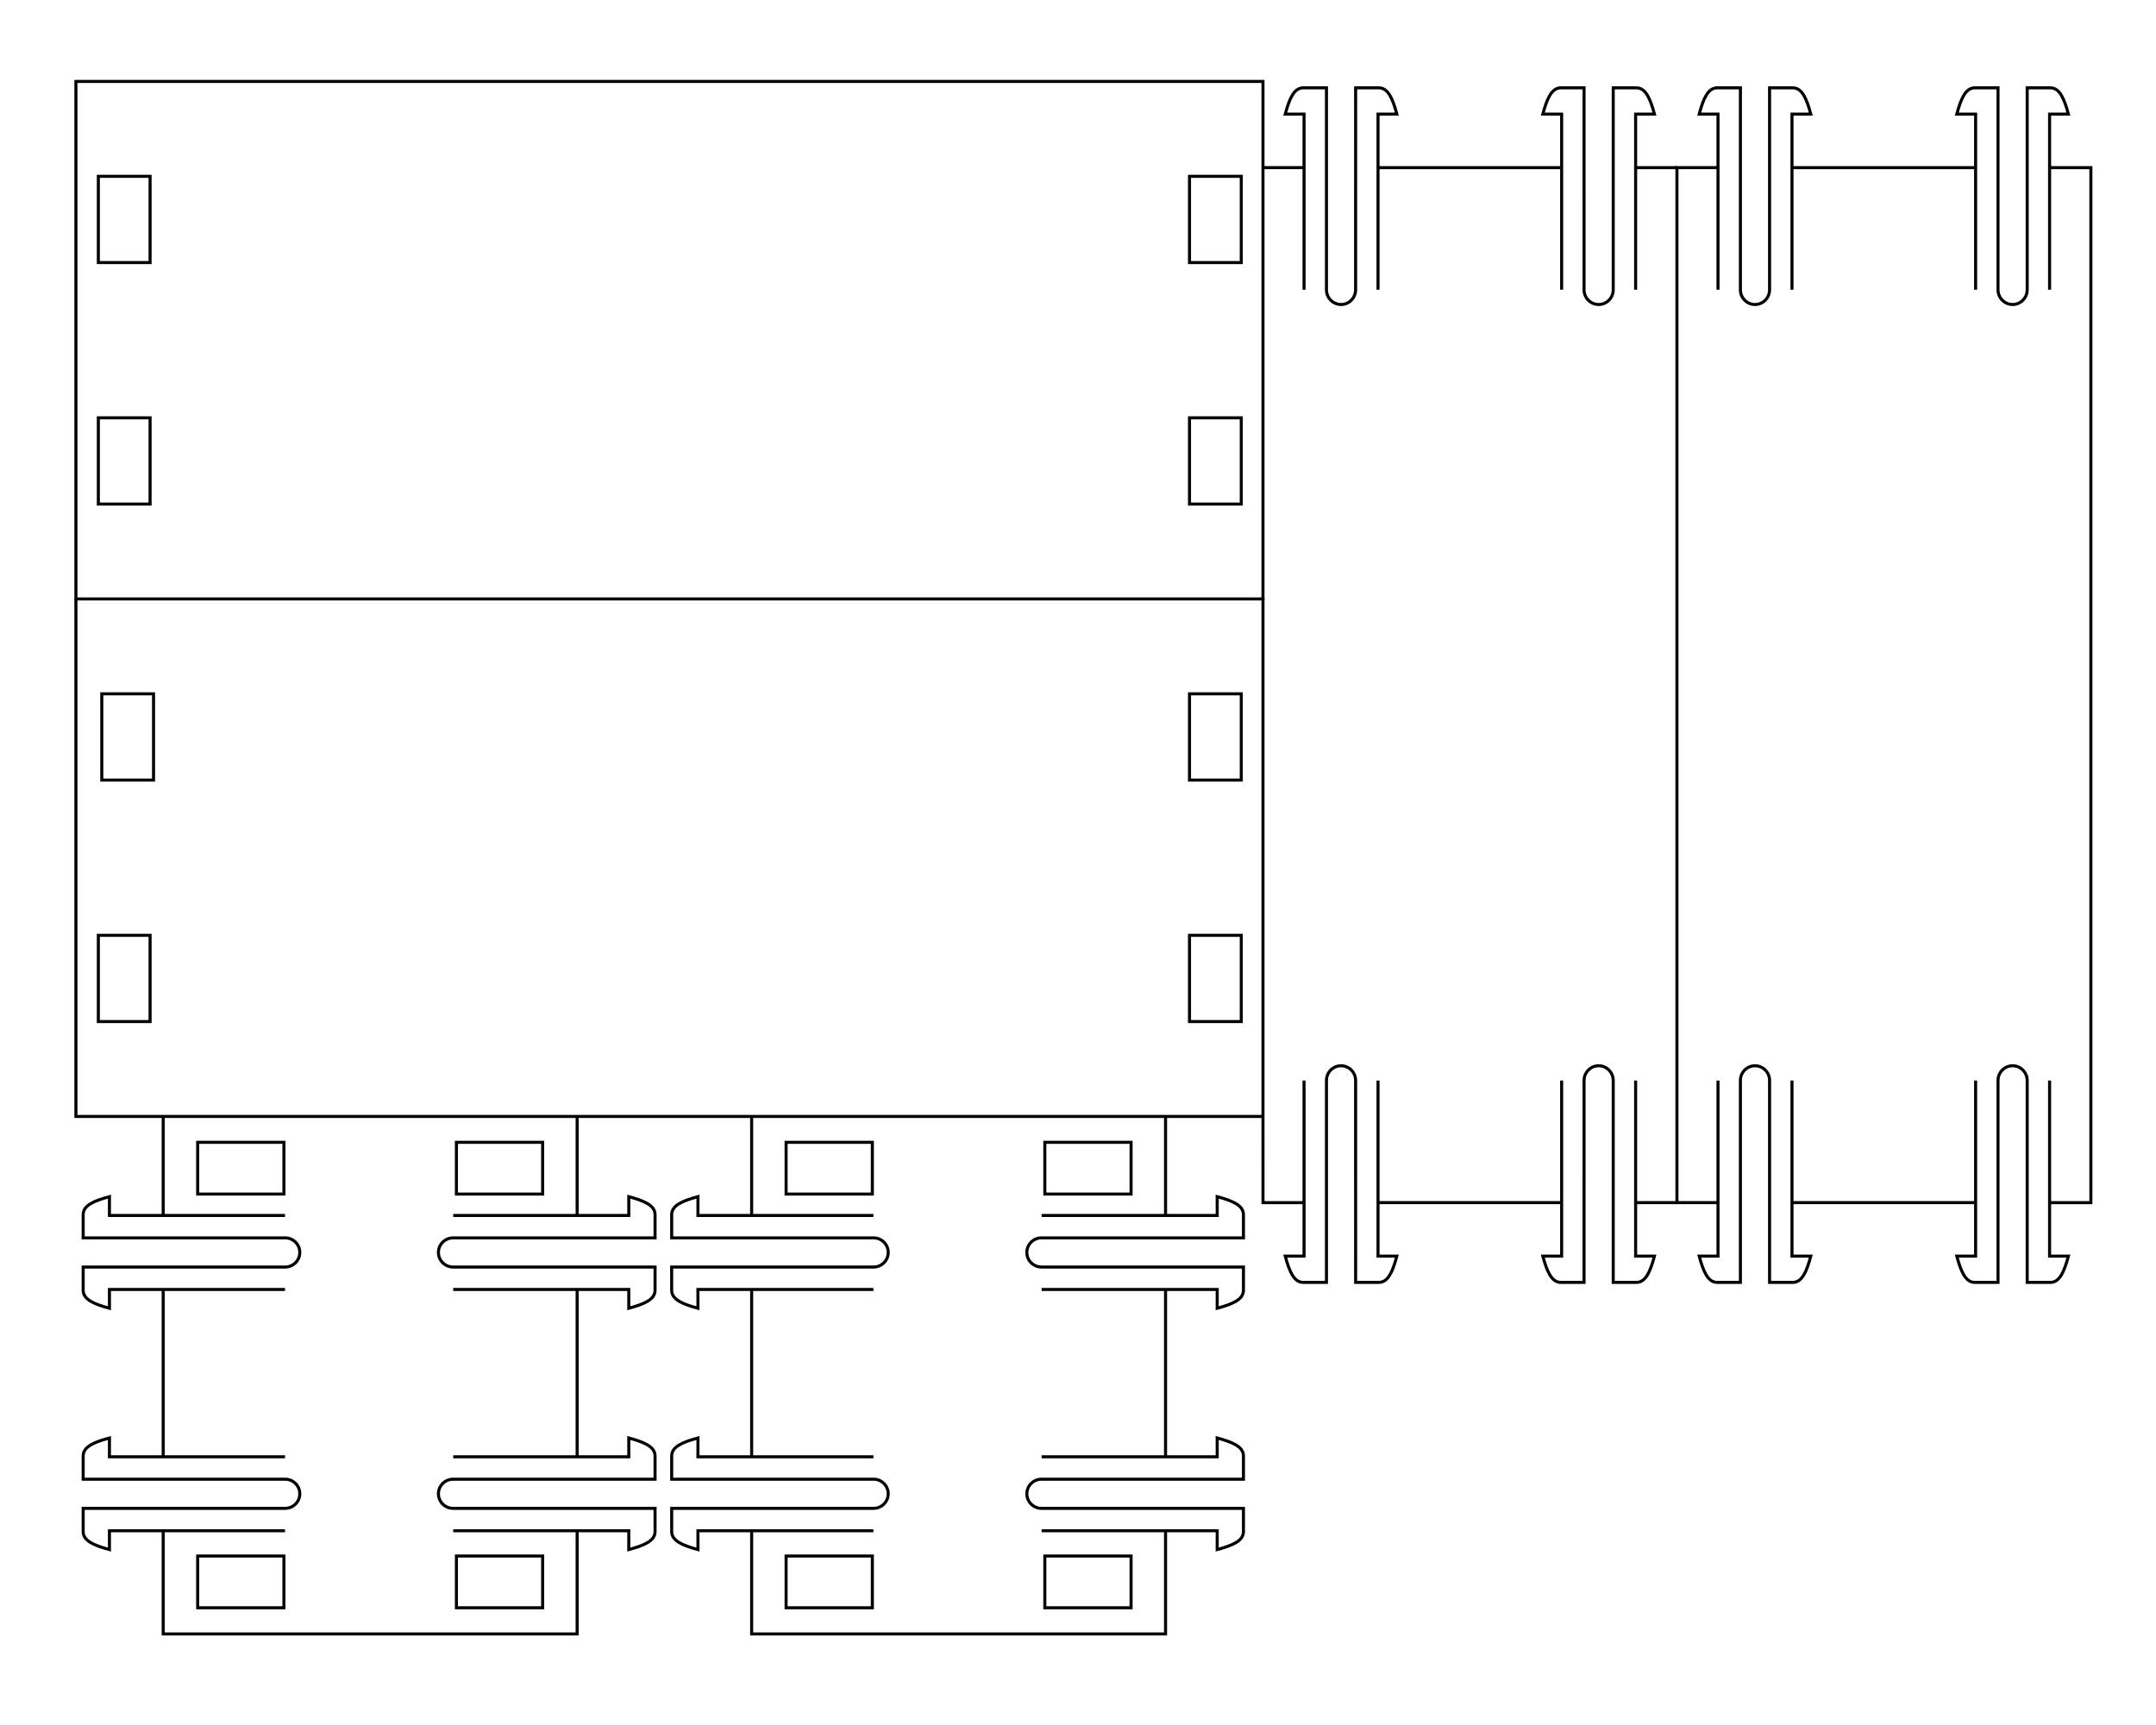 <?xml version="1.0" encoding="iso-8859-1"?>
<!-- Generator: Adobe Illustrator 13.0.2, SVG Export Plug-In . SVG Version: 6.00 Build 14948)  -->
<!DOCTYPE svg PUBLIC "-//W3C//DTD SVG 1.1//EN" "http://www.w3.org/Graphics/SVG/1.1/DTD/svg11.dtd">
<svg version="1.1" id="Ebene_1" xmlns="http://www.w3.org/2000/svg" xmlns:xlink="http://www.w3.org/1999/xlink" x="0px" y="0px"
	 width="354.327px" height="283.463px" viewBox="169.765 61.119 354.327 283.463"
	 style="enable-background:new 169.765 61.119 354.327 283.463;" xml:space="preserve">
<g>
	<rect x="182.242" y="74.5" style="fill:none;stroke:#000000;stroke-width:0.5;" width="195.087" height="85.039"/>
	<rect x="185.927" y="129.777" style="fill:none;stroke:#000000;stroke-width:0.5;" width="8.504" height="14.173"/>
	<rect x="185.927" y="90.092" style="fill:none;stroke:#000000;stroke-width:0.5;" width="8.504" height="14.173"/>
	<rect x="365.254" y="129.777" style="fill:none;stroke:#000000;stroke-width:0.5;" width="8.506" height="14.173"/>
	<rect x="365.254" y="90.092" style="fill:none;stroke:#000000;stroke-width:0.5;" width="8.506" height="14.173"/>
</g>
<g>
	<polyline style="fill:none;stroke:#000000;stroke-width:0.5;" points="377.329,244.579 182.242,244.579 182.242,159.54 	"/>
	<rect x="185.927" y="214.816" style="fill:none;stroke:#000000;stroke-width:0.5;" width="8.504" height="14.173"/>
	<rect x="186.494" y="175.132" style="fill:none;stroke:#000000;stroke-width:0.5;" width="8.504" height="14.173"/>
	<rect x="365.254" y="214.816" style="fill:none;stroke:#000000;stroke-width:0.5;" width="8.506" height="14.173"/>
	<rect x="365.254" y="175.132" style="fill:none;stroke:#000000;stroke-width:0.5;" width="8.506" height="14.173"/>
</g>
<g>
	<line style="fill:none;stroke:#000000;stroke-width:0.5;" x1="426.354" y1="258.74" x2="396.23" y2="258.74"/>
	<line style="fill:none;stroke:#000000;stroke-width:0.5;" x1="377.332" y1="88.664" x2="384.079" y2="88.664"/>
	<line style="fill:none;stroke:#000000;stroke-width:0.5;" x1="445.362" y1="258.74" x2="438.508" y2="258.74"/>
	<path style="fill:none;stroke:#000000;stroke-width:0.5;" d="M438.508,88.664c4.149,0,6.854,0,6.854,0"/>
	<path style="fill:none;stroke:#000000;stroke-width:0.5;" d="M396.23,88.664c5.643,0,23.818,0,30.122,0"/>
	<path style="fill:none;stroke:#000000;stroke-width:0.5;" d="M438.572,108.725V79.869l3.092,0.004
		c-0.677-2.505-1.418-4.289-2.921-4.319h-3.854v33.19c0,1.32-1.07,2.413-2.396,2.413c-1.321,0-2.396-1.093-2.396-2.413l-0.002-33.19
		h-3.854c-1.502,0.03-2.244,1.814-2.921,4.319l3.093-0.004v28.856"/>
	<path style="fill:none;stroke:#000000;stroke-width:0.5;" d="M384.078,108.725V79.869l-3.092,0.004
		c0.677-2.505,1.418-4.289,2.921-4.319h3.854v33.19c0,1.32,1.07,2.413,2.396,2.413c1.321,0,2.396-1.093,2.396-2.413l0.002-33.19
		h3.854c1.502,0.03,2.244,1.814,2.921,4.319l-3.093-0.004v28.856"/>
	<path style="fill:none;stroke:#000000;stroke-width:0.5;" d="M438.572,238.68v28.855l3.092-0.004
		c-0.677,2.506-1.418,4.289-2.921,4.318h-3.854v-33.186c0-1.322-1.07-2.413-2.396-2.413c-1.321,0-2.396,1.091-2.396,2.413
		l-0.002,33.186h-3.854c-1.502-0.029-2.244-1.812-2.921-4.318l3.093,0.004V238.68"/>
	<path style="fill:none;stroke:#000000;stroke-width:0.5;" d="M384.078,238.68v28.855l-3.092-0.004
		c0.677,2.506,1.418,4.289,2.921,4.318h3.854v-33.186c0-1.322,1.07-2.413,2.396-2.413c1.321,0,2.396,1.091,2.396,2.413l0.002,33.186
		h3.854c1.502-0.029,2.244-1.812,2.921-4.318l-3.093,0.004V238.68"/>
</g>
<g>
	<line style="fill:none;stroke:#000000;stroke-width:0.5;" x1="494.384" y1="258.74" x2="464.262" y2="258.74"/>
	<polyline style="fill:none;stroke:#000000;stroke-width:0.5;" points="452.108,258.74 445.362,258.74 445.362,88.664 
		452.109,88.664 	"/>
	<path style="fill:none;stroke:#000000;stroke-width:0.5;" d="M506.537,88.664c4.15,0,6.854,0,6.854,0V258.74h-6.854"/>
	<path style="fill:none;stroke:#000000;stroke-width:0.5;" d="M464.262,88.664c5.644,0,23.82,0,30.122,0"/>
	<path style="fill:none;stroke:#000000;stroke-width:0.5;" d="M506.604,108.725V79.869l3.092,0.004
		c-0.678-2.505-1.418-4.289-2.92-4.319h-3.855v33.19c0,1.32-1.071,2.413-2.395,2.413c-1.322,0-2.396-1.093-2.396-2.413l-0.001-33.19
		h-3.854c-1.502,0.03-2.244,1.814-2.922,4.319l3.094-0.004v28.856"/>
	<path style="fill:none;stroke:#000000;stroke-width:0.5;" d="M452.109,108.725V79.869l-3.091,0.004
		c0.676-2.505,1.418-4.289,2.92-4.319h3.854v33.19c0,1.32,1.07,2.413,2.396,2.413c1.321,0,2.396-1.093,2.396-2.413v-33.19h3.855
		c1.502,0.03,2.245,1.814,2.921,4.319l-3.092-0.004v28.856"/>
	<path style="fill:none;stroke:#000000;stroke-width:0.5;" d="M506.604,238.68v28.855l3.092-0.004
		c-0.678,2.506-1.418,4.289-2.92,4.318h-3.855v-33.186c0-1.322-1.071-2.413-2.395-2.413c-1.322,0-2.396,1.091-2.396,2.413
		l-0.001,33.186h-3.854c-1.502-0.029-2.244-1.812-2.922-4.318l3.094,0.004V238.68"/>
	<path style="fill:none;stroke:#000000;stroke-width:0.5;" d="M452.109,238.68v28.855l-3.091-0.004
		c0.676,2.506,1.418,4.289,2.92,4.318h3.854v-33.186c0-1.322,1.07-2.413,2.396-2.413c1.321,0,2.396,1.091,2.396,2.413v33.186h3.855
		c1.502-0.029,2.245-1.812,2.921-4.318l-3.092,0.004V238.68"/>
</g>
<g>
	<g>
		<line style="fill:none;stroke:#000000;stroke-width:0.5;" x1="196.584" y1="300.499" x2="196.584" y2="273.009"/>
		<polyline style="fill:none;stroke:#000000;stroke-width:0.5;" points="264.616,312.634 264.616,329.617 196.584,329.617 
			196.584,312.634 		"/>
		<line style="fill:none;stroke:#000000;stroke-width:0.5;" x1="264.616" y1="273.043" x2="264.616" y2="300.499"/>
		<line style="fill:none;stroke:#000000;stroke-width:0.5;" x1="264.616" y1="244.578" x2="264.616" y2="260.817"/>
		<line style="fill:none;stroke:#000000;stroke-width:0.5;" x1="196.584" y1="260.849" x2="196.584" y2="244.578"/>
	</g>
	<path style="fill:none;stroke:#000000;stroke-width:0.5;" d="M216.607,260.849h-28.859l0.004-3.091
		c-2.505,0.676-4.289,1.419-4.319,2.921v3.855l33.19-0.002c1.322,0,2.413,1.07,2.413,2.396s-1.091,2.396-2.413,2.396h-33.19v3.855
		c0.03,1.502,1.814,2.245,4.319,2.921l-0.004-3.091h28.858"/>
	<path style="fill:none;stroke:#000000;stroke-width:0.5;" d="M244.248,260.849h28.857l-0.004-3.091
		c2.506,0.676,4.289,1.419,4.319,2.921v3.855l-33.19-0.002c-1.321,0-2.412,1.07-2.412,2.396s1.091,2.396,2.412,2.396h33.19v3.855
		c-0.03,1.502-1.813,2.245-4.319,2.921l0.004-3.091h-28.857"/>
	<path style="fill:none;stroke:#000000;stroke-width:0.5;" d="M216.607,312.663h-28.859l0.004,3.092
		c-2.505-0.676-4.289-1.418-4.319-2.92v-3.855h33.19c1.322,0,2.413-1.07,2.413-2.395s-1.091-2.396-2.413-2.396l-33.19-0.001v-3.854
		c0.03-1.502,1.814-2.244,4.319-2.92l-0.004,3.092h28.858"/>
	<path style="fill:none;stroke:#000000;stroke-width:0.5;" d="M244.248,312.663h28.857l-0.004,3.092
		c2.506-0.676,4.289-1.418,4.319-2.92v-3.855h-33.19c-1.321,0-2.412-1.07-2.412-2.395s1.091-2.396,2.412-2.396l33.19-0.001v-3.854
		c-0.03-1.502-1.813-2.244-4.319-2.92l0.004,3.092h-28.857"/>
	<rect x="202.253" y="316.813" style="fill:none;stroke:#000000;stroke-width:0.5;" width="14.173" height="8.504"/>
	<rect x="244.774" y="316.813" style="fill:none;stroke:#000000;stroke-width:0.5;" width="14.173" height="8.504"/>
	<rect x="202.253" y="248.83" style="fill:none;stroke:#000000;stroke-width:0.5;" width="14.173" height="8.504"/>
	<rect x="244.774" y="248.83" style="fill:none;stroke:#000000;stroke-width:0.5;" width="14.173" height="8.504"/>
</g>
<g>
	<g>
		<line style="fill:none;stroke:#000000;stroke-width:0.5;" x1="293.294" y1="300.499" x2="293.294" y2="273.009"/>
		<polyline style="fill:none;stroke:#000000;stroke-width:0.5;" points="361.317,312.634 361.317,329.617 293.294,329.617 
			293.294,312.634 		"/>
		<line style="fill:none;stroke:#000000;stroke-width:0.5;" x1="361.317" y1="273.043" x2="361.317" y2="300.499"/>
		<line style="fill:none;stroke:#000000;stroke-width:0.5;" x1="361.317" y1="244.578" x2="361.317" y2="260.817"/>
		<line style="fill:none;stroke:#000000;stroke-width:0.5;" x1="293.294" y1="260.849" x2="293.294" y2="244.578"/>
	</g>
	<path style="fill:none;stroke:#000000;stroke-width:0.5;" d="M313.309,260.849h-28.842l0.005-3.091
		c-2.506,0.676-4.289,1.419-4.319,2.921v3.855l33.175-0.002c1.322,0,2.412,1.07,2.412,2.396s-1.09,2.396-2.412,2.396h-33.177v3.855
		c0.03,1.502,1.813,2.245,4.319,2.921l-0.005-3.091h28.843"/>
	<path style="fill:none;stroke:#000000;stroke-width:0.5;" d="M340.949,260.849h28.859l-0.006-3.091
		c2.506,0.676,4.289,1.419,4.318,2.921v3.855l-33.188-0.002c-1.322,0-2.414,1.07-2.414,2.396s1.092,2.396,2.414,2.396h33.188v3.855
		c-0.029,1.502-1.812,2.245-4.318,2.921l0.006-3.091h-28.859"/>
	<path style="fill:none;stroke:#000000;stroke-width:0.5;" d="M313.309,312.663h-28.842l0.005,3.092
		c-2.506-0.676-4.289-1.418-4.319-2.92v-3.855h33.175c1.322,0,2.412-1.07,2.412-2.395s-1.09-2.396-2.412-2.396l-33.175-0.001v-3.854
		c0.03-1.502,1.813-2.244,4.319-2.92l-0.005,3.092h28.843"/>
	<path style="fill:none;stroke:#000000;stroke-width:0.5;" d="M340.949,312.663h28.859l-0.006,3.092
		c2.506-0.676,4.289-1.418,4.318-2.92v-3.855h-33.188c-1.322,0-2.414-1.07-2.414-2.395s1.092-2.396,2.414-2.396l33.188-0.001v-3.854
		c-0.029-1.502-1.812-2.244-4.318-2.92l0.006,3.092h-28.859"/>
	<rect x="298.955" y="316.813" style="fill:none;stroke:#000000;stroke-width:0.5;" width="14.174" height="8.504"/>
	<rect x="341.476" y="316.813" style="fill:none;stroke:#000000;stroke-width:0.5;" width="14.174" height="8.504"/>
	<rect x="298.955" y="248.83" style="fill:none;stroke:#000000;stroke-width:0.5;" width="14.174" height="8.504"/>
	<rect x="341.476" y="248.83" style="fill:none;stroke:#000000;stroke-width:0.5;" width="14.174" height="8.504"/>
</g>
<polyline style="fill:none;stroke:#000000;stroke-width:0.5;" points="377.329,159.54 377.329,244.579 377.332,258.74 
	384.077,258.74 "/>
</svg>
